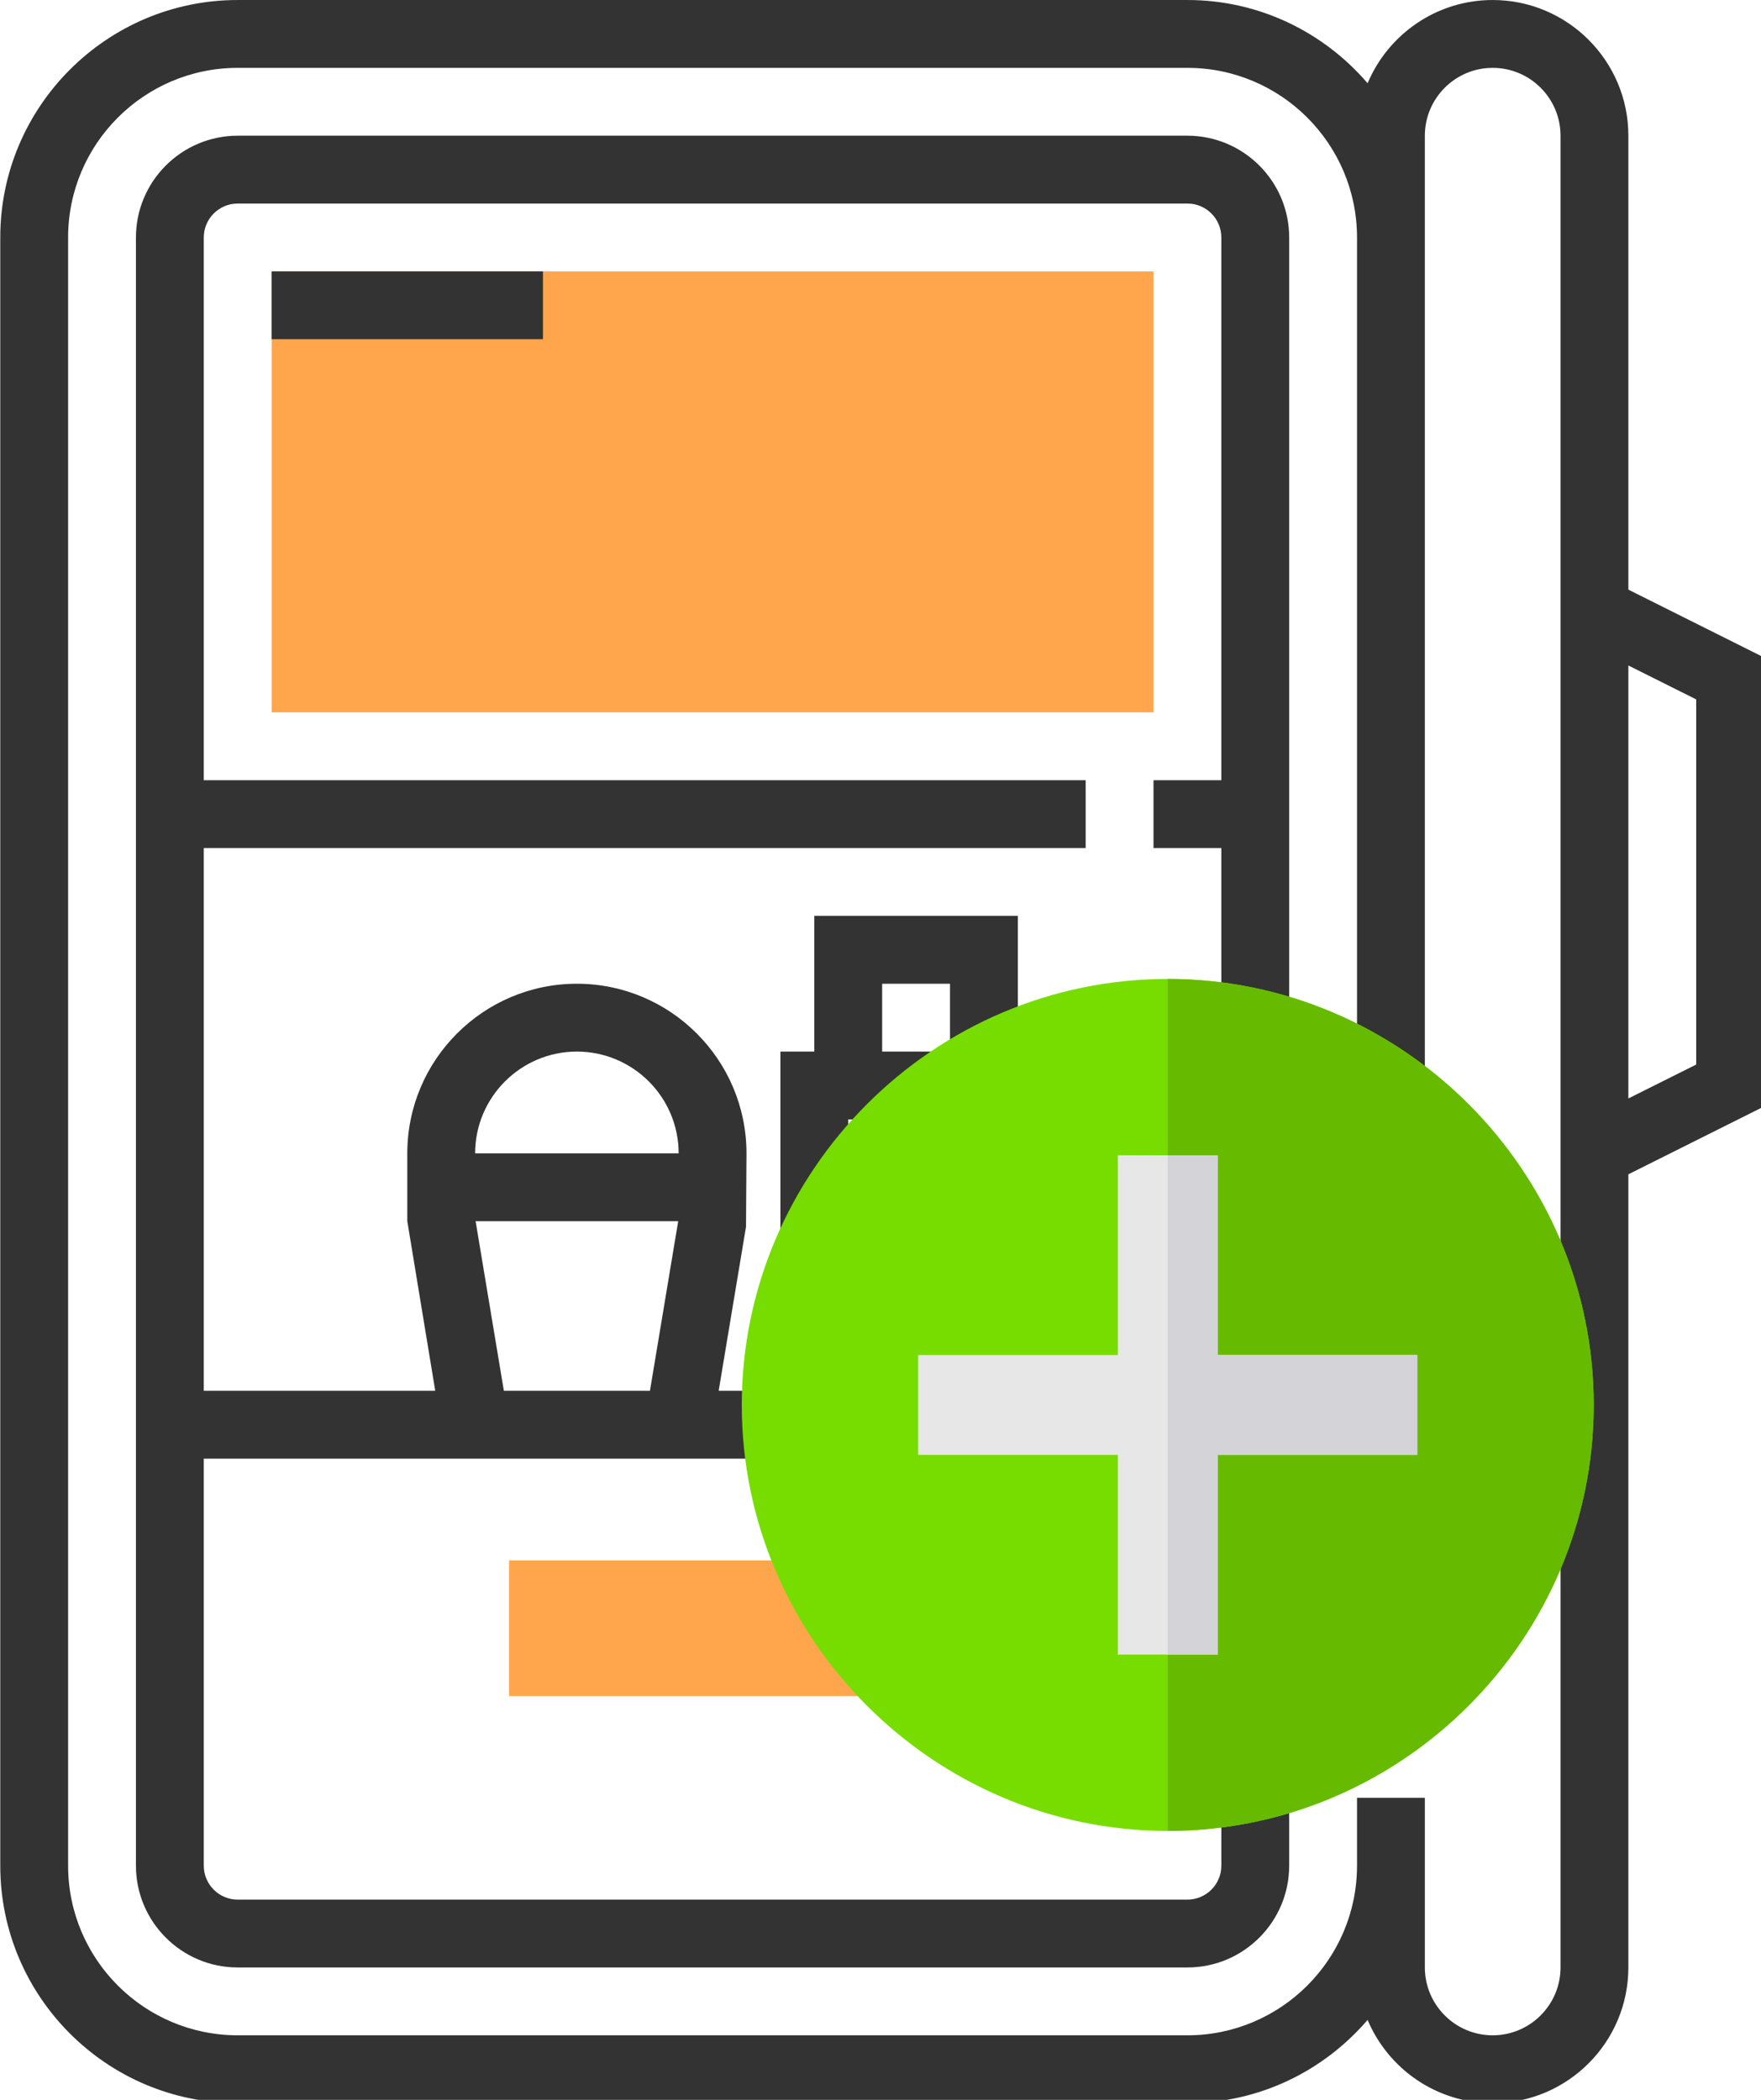 <?xml version="1.0" encoding="UTF-8" standalone="no"?>
<!-- Created with Inkscape (http://www.inkscape.org/) -->

<svg
   xmlns:dc="http://purl.org/dc/elements/1.1/"
   xmlns:cc="http://creativecommons.org/ns#"
   xmlns:rdf="http://www.w3.org/1999/02/22-rdf-syntax-ns#"
   xmlns:svg="http://www.w3.org/2000/svg"
   xmlns="http://www.w3.org/2000/svg"
   xmlns:sodipodi="http://sodipodi.sourceforge.net/DTD/sodipodi-0.dtd"
   xmlns:inkscape="http://www.inkscape.org/namespaces/inkscape"
   width="122.296mm"
   height="145.815mm"
   viewBox="0 0 110.067 131.233"
   version="1.1"
   id="svg8"
   inkscape:version="0.92.3 (2405546, 2018-03-11)"
   sodipodi:docname="fridge add.svg">
  <defs
     id="defs2" />
  <sodipodi:namedview
     id="base"
     pagecolor="#ffffff"
     bordercolor="#666666"
     borderopacity="1.0"
     inkscape:pageopacity="0.0"
     inkscape:pageshadow="2"
     inkscape:zoom="0.49497475"
     inkscape:cx="-581.75728"
     inkscape:cy="494.759"
     inkscape:document-units="mm"
     inkscape:current-layer="layer1"
     showgrid="false"
     showborder="true"
     inkscape:window-width="1920"
     inkscape:window-height="1001"
     inkscape:window-x="-9"
     inkscape:window-y="-9"
     inkscape:window-maximized="1"
     scale-x="0.9"
     inkscape:pagecheckerboard="false"
     fit-margin-top="0"
     fit-margin-left="0"
     fit-margin-right="0"
     fit-margin-bottom="0" />
  <g
     inkscape:groupmode="layer"
     id="layer2"
     inkscape:label="Layer 2"
     style="display:inline"
     transform="translate(-60.924,-70.909)" />
  <g
     inkscape:label="Layer 1"
     inkscape:groupmode="layer"
     id="layer1"
     style="display:inline"
     transform="translate(-60.924,-70.909)">
    <g
       id="g922"
       transform="translate(119.737,31.538)">
      <g
         transform="matrix(0.265,0,0,0.265,-69.396,39.371)"
         id="g1198"
         style="display:inline">
        <g
           id="g1129">
          <rect
             x="104"
             y="64"
             style="fill:#ffa64d"
             width="208"
             height="104"
             id="rect1125" />
          <rect
             x="160"
             y="368"
             style="fill:#ffa64d"
             width="96"
             height="32"
             id="rect1127" />
        </g>
        <g
           id="g1137">
          <path
             inkscape:connector-curvature="0"
             style="fill:#333333"
             d="M 320,32 H 96 C 82.768,32 72,42.768 72,56 v 384 c 0,13.232 10.768,24 24,24 h 224 c 13.232,0 24,-10.768 24,-24 V 56 C 344,42.768 333.232,32 320,32 Z M 96,48 h 224 c 4.416,0 8,3.592 8,8 v 128 h -16 v 16 h 16 v 128 h -40 v -80 h -8 v -32 h -48 v 32 h -8 v 80 H 209.44 L 215.888,289.32 216,272 c 0,-22.056 -17.944,-40 -40,-40 -22.056,0 -40,17.944 -40,40 v 16 l 6.592,40 H 88 V 200 H 296 V 184 H 88 V 56 c 0,-4.408 3.584,-8 8,-8 z m 144,216 h 32 v 64 h -32 z m 24,-16 h -16 v -16 h 16 z m -111.888,40 h 47.784 l -6.664,40 H 158.776 Z M 152,272 c 0,-13.232 10.768,-24 24,-24 13.232,0 24,10.768 24,24 z M 320,448 H 96 c -4.416,0 -8,-3.592 -8,-8 v -96 h 57.224 61.544 17.232 64 40 v 96 c 0,4.408 -3.584,8 -8,8 z"
             id="path1131" />
          <rect
             x="104"
             y="64"
             style="fill:#333333"
             width="64"
             height="16"
             id="rect1133" />
          <path
             inkscape:connector-curvature="0"
             style="fill:#333333"
             d="m 456,155.056 -32,-16 V 32 C 424,14.352 409.648,0 392,0 378.736,0 367.344,8.112 362.496,19.632 352.216,7.64 336.992,0 320,0 H 96 C 65.128,0 40,25.12 40,56 v 384 c 0,30.88 25.128,56 56,56 h 224 c 16.992,0 32.216,-7.64 42.496,-19.632 4.848,11.52 16.24,19.632 29.504,19.632 17.648,0 32,-14.352 32,-32 V 276.944 l 32,-16 z M 408,464 c 0,8.824 -7.176,16 -16,16 -8.824,0 -16,-7.176 -16,-16 v -40 h -16 v 16 c 0,22.056 -17.944,40 -40,40 H 96 C 73.944,480 56,462.056 56,440 V 56 C 56,33.944 73.944,16 96,16 h 224 c 22.056,0 40,17.944 40,40 v 352 h 16 V 32 c 0,-8.824 7.176,-16 16,-16 8.824,0 16,7.176 16,16 z m 32,-212.944 -16,8 V 156.944 l 16,8 z"
             id="path1135" />
        </g>
        <g
           id="g1139" />
        <g
           id="g1141" />
        <g
           id="g1143" />
        <g
           id="g1145" />
        <g
           id="g1147" />
        <g
           id="g1149" />
        <g
           id="g1151" />
        <g
           id="g1153" />
        <g
           id="g1155" />
        <g
           id="g1157" />
        <g
           id="g1159" />
        <g
           id="g1161" />
        <g
           id="g1163" />
        <g
           id="g1165" />
        <g
           id="g1167" />
      </g>
      <g
         transform="matrix(0.104,0,0,0.104,-12.45,100.551)"
         id="g1071">
        <path
           inkscape:connector-curvature="0"
           style="fill:#77dd00"
           d="M 256,0 C 115.3,0 0,115.3 0,256 0,396.7 115.3,512 256,512 396.7,512 512,396.7 512,256 512,115.3 396.7,0 256,0 Z"
           id="path1007" />
        <path
           inkscape:connector-curvature="0"
           style="fill:#66bb00"
           d="M 512,256 C 512,396.7 396.7,512 256,512 V 0 c 140.7,0 256,115.3 256,256 z"
           id="path1009" />
        <polygon
           style="fill:#e7e7e7"
           points="226,106 286,106 286,226 406,226 406,286 286,286 286,406 226,406 226,286 106,286 106,226 226,226 "
           id="polygon1011" />
        <polygon
           style="fill:#d3d3d8"
           points="256,106 286,106 286,226 406,226 406,286 286,286 286,406 256,406 "
           id="polygon1013" />
        <g
           id="g1015" />
        <g
           id="g1017" />
        <g
           id="g1019" />
        <g
           id="g1021" />
        <g
           id="g1023" />
        <g
           id="g1025" />
        <g
           id="g1027" />
        <g
           id="g1029" />
        <g
           id="g1031" />
        <g
           id="g1033" />
        <g
           id="g1035" />
        <g
           id="g1037" />
        <g
           id="g1039" />
        <g
           id="g1041" />
        <g
           id="g1043" />
      </g>
    </g>
  </g>
</svg>
